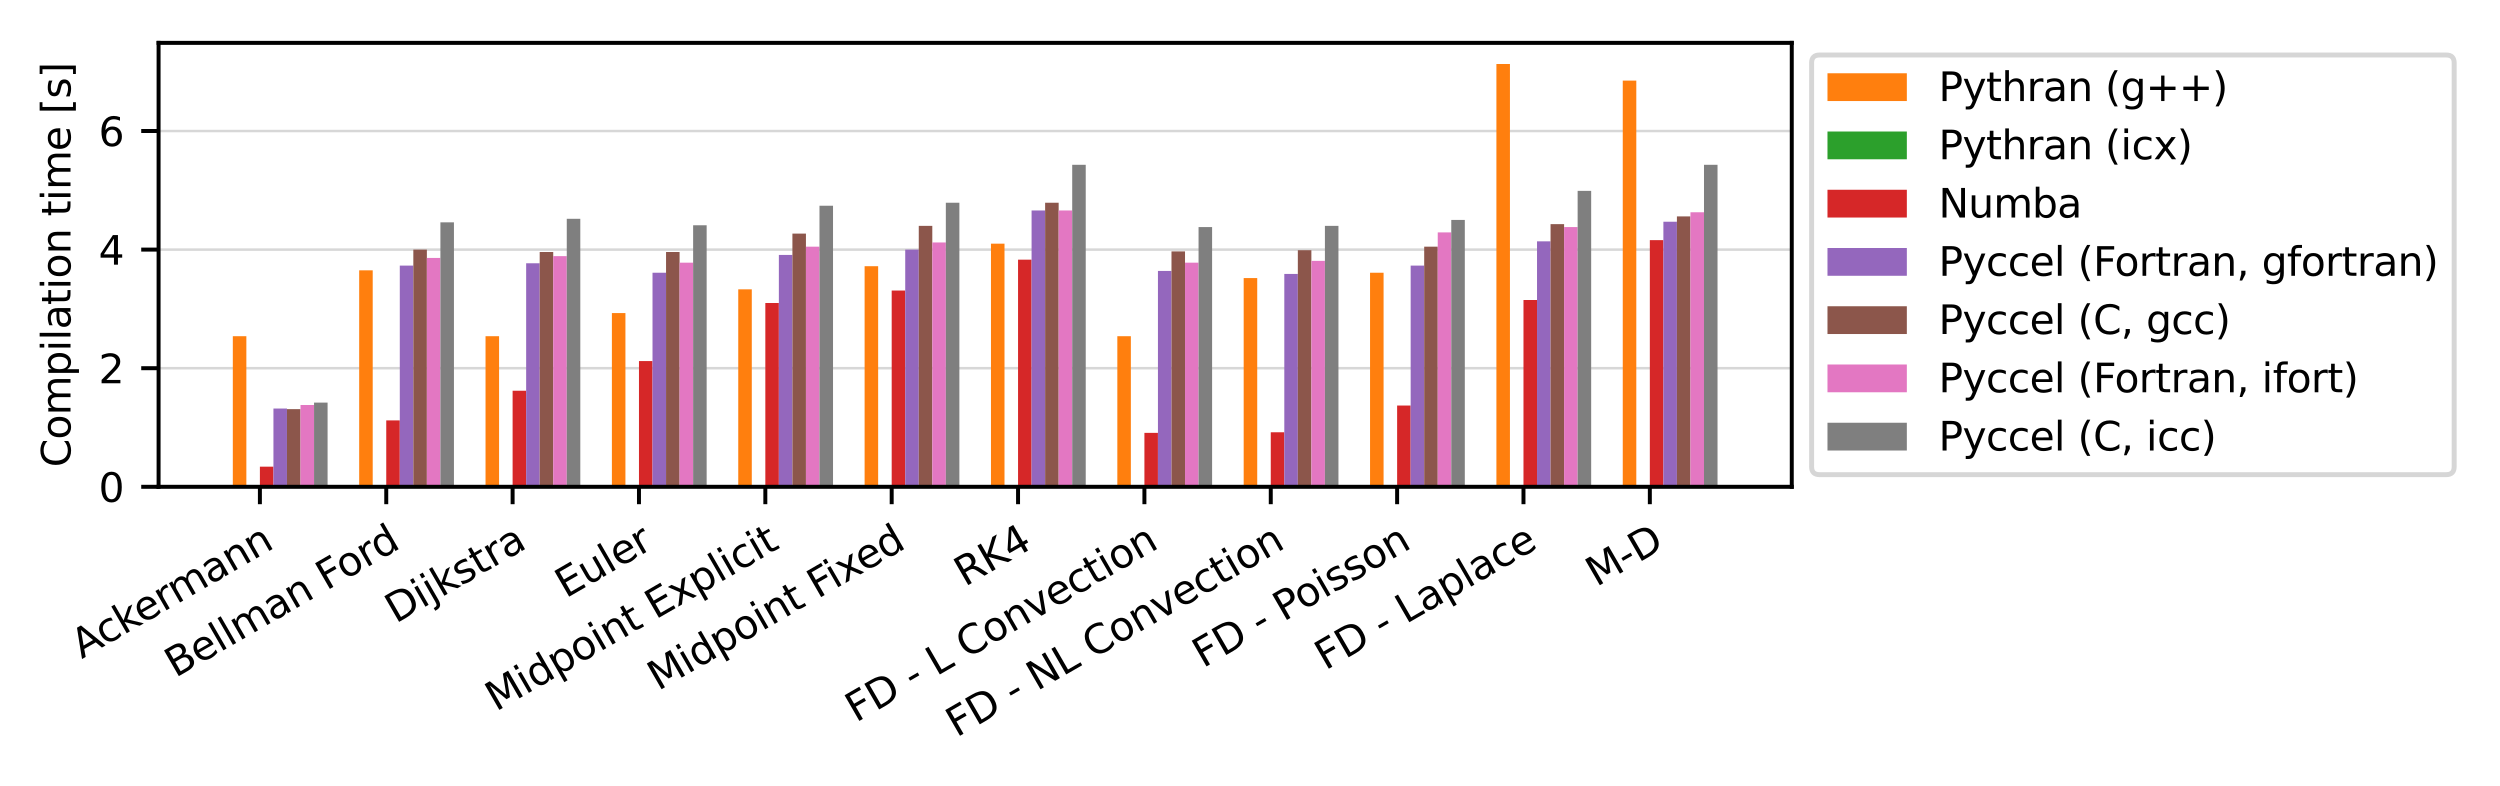 <?xml version="1.0" encoding="utf-8" standalone="no"?>
<!DOCTYPE svg PUBLIC "-//W3C//DTD SVG 1.1//EN"
  "http://www.w3.org/Graphics/SVG/1.1/DTD/svg11.dtd">
<svg xmlns:xlink="http://www.w3.org/1999/xlink" width="504pt" height="158.4pt" viewBox="0 0 504 158.4" xmlns="http://www.w3.org/2000/svg" version="1.1">
 <defs>
  <style type="text/css">*{stroke-linejoin: round; stroke-linecap: butt}</style>
 </defs>
 <g id="figure_1">
  <g id="patch_1">
   <path d="M 0 158.4 
L 504 158.4 
L 504 0 
L 0 0 
z
" style="fill: #ffffff"/>
  </g>
  <g id="axes_1">
   <g id="patch_2">
    <path d="M 31.97 98.14 
L 361.22 98.14 
L 361.22 8.64 
L 31.97 8.64 
z
" style="fill: #ffffff"/>
   </g>
   <g id="matplotlib.axis_1">
    <g id="xtick_1">
     <g id="line2d_1">
      <defs>
       <path id="m423717db6d" d="M 0 0 
L 0 3.5 
" style="stroke: #000000; stroke-width: 0.8"/>
      </defs>
      <g>
       <use xlink:href="#m423717db6d" x="52.395" y="98.14" style="stroke: #000000; stroke-width: 0.8"/>
      </g>
     </g>
     <g id="text_1">
      <!-- Ackermann -->
      <g transform="translate(16.48 132.894) rotate(-30) scale(0.08 -0.08)">
       <defs>
        <path id="DejaVuSans-41" d="M 2188 4044 
L 1331 1722 
L 3047 1722 
L 2188 4044 
z
M 1831 4666 
L 2547 4666 
L 4325 0 
L 3669 0 
L 3244 1197 
L 1141 1197 
L 716 0 
L 50 0 
L 1831 4666 
z
" transform="scale(0.016)"/>
        <path id="DejaVuSans-63" d="M 3122 3366 
L 3122 2828 
Q 2878 2963 2633 3030 
Q 2388 3097 2138 3097 
Q 1578 3097 1268 2742 
Q 959 2388 959 1747 
Q 959 1106 1268 751 
Q 1578 397 2138 397 
Q 2388 397 2633 464 
Q 2878 531 3122 666 
L 3122 134 
Q 2881 22 2623 -34 
Q 2366 -91 2075 -91 
Q 1284 -91 818 406 
Q 353 903 353 1747 
Q 353 2603 823 3093 
Q 1294 3584 2113 3584 
Q 2378 3584 2631 3529 
Q 2884 3475 3122 3366 
z
" transform="scale(0.016)"/>
        <path id="DejaVuSans-6b" d="M 581 4863 
L 1159 4863 
L 1159 1991 
L 2875 3500 
L 3609 3500 
L 1753 1863 
L 3688 0 
L 2938 0 
L 1159 1709 
L 1159 0 
L 581 0 
L 581 4863 
z
" transform="scale(0.016)"/>
        <path id="DejaVuSans-65" d="M 3597 1894 
L 3597 1613 
L 953 1613 
Q 991 1019 1311 708 
Q 1631 397 2203 397 
Q 2534 397 2845 478 
Q 3156 559 3463 722 
L 3463 178 
Q 3153 47 2828 -22 
Q 2503 -91 2169 -91 
Q 1331 -91 842 396 
Q 353 884 353 1716 
Q 353 2575 817 3079 
Q 1281 3584 2069 3584 
Q 2775 3584 3186 3129 
Q 3597 2675 3597 1894 
z
M 3022 2063 
Q 3016 2534 2758 2815 
Q 2500 3097 2075 3097 
Q 1594 3097 1305 2825 
Q 1016 2553 972 2059 
L 3022 2063 
z
" transform="scale(0.016)"/>
        <path id="DejaVuSans-72" d="M 2631 2963 
Q 2534 3019 2420 3045 
Q 2306 3072 2169 3072 
Q 1681 3072 1420 2755 
Q 1159 2438 1159 1844 
L 1159 0 
L 581 0 
L 581 3500 
L 1159 3500 
L 1159 2956 
Q 1341 3275 1631 3429 
Q 1922 3584 2338 3584 
Q 2397 3584 2469 3576 
Q 2541 3569 2628 3553 
L 2631 2963 
z
" transform="scale(0.016)"/>
        <path id="DejaVuSans-6d" d="M 3328 2828 
Q 3544 3216 3844 3400 
Q 4144 3584 4550 3584 
Q 5097 3584 5394 3201 
Q 5691 2819 5691 2113 
L 5691 0 
L 5113 0 
L 5113 2094 
Q 5113 2597 4934 2840 
Q 4756 3084 4391 3084 
Q 3944 3084 3684 2787 
Q 3425 2491 3425 1978 
L 3425 0 
L 2847 0 
L 2847 2094 
Q 2847 2600 2669 2842 
Q 2491 3084 2119 3084 
Q 1678 3084 1418 2786 
Q 1159 2488 1159 1978 
L 1159 0 
L 581 0 
L 581 3500 
L 1159 3500 
L 1159 2956 
Q 1356 3278 1631 3431 
Q 1906 3584 2284 3584 
Q 2666 3584 2933 3390 
Q 3200 3197 3328 2828 
z
" transform="scale(0.016)"/>
        <path id="DejaVuSans-61" d="M 2194 1759 
Q 1497 1759 1228 1600 
Q 959 1441 959 1056 
Q 959 750 1161 570 
Q 1363 391 1709 391 
Q 2188 391 2477 730 
Q 2766 1069 2766 1631 
L 2766 1759 
L 2194 1759 
z
M 3341 1997 
L 3341 0 
L 2766 0 
L 2766 531 
Q 2569 213 2275 61 
Q 1981 -91 1556 -91 
Q 1019 -91 701 211 
Q 384 513 384 1019 
Q 384 1609 779 1909 
Q 1175 2209 1959 2209 
L 2766 2209 
L 2766 2266 
Q 2766 2663 2505 2880 
Q 2244 3097 1772 3097 
Q 1472 3097 1187 3025 
Q 903 2953 641 2809 
L 641 3341 
Q 956 3463 1253 3523 
Q 1550 3584 1831 3584 
Q 2591 3584 2966 3190 
Q 3341 2797 3341 1997 
z
" transform="scale(0.016)"/>
        <path id="DejaVuSans-6e" d="M 3513 2113 
L 3513 0 
L 2938 0 
L 2938 2094 
Q 2938 2591 2744 2837 
Q 2550 3084 2163 3084 
Q 1697 3084 1428 2787 
Q 1159 2491 1159 1978 
L 1159 0 
L 581 0 
L 581 3500 
L 1159 3500 
L 1159 2956 
Q 1366 3272 1645 3428 
Q 1925 3584 2291 3584 
Q 2894 3584 3203 3211 
Q 3513 2838 3513 2113 
z
" transform="scale(0.016)"/>
       </defs>
       <use xlink:href="#DejaVuSans-41"/>
       <use xlink:href="#DejaVuSans-63" x="66.658"/>
       <use xlink:href="#DejaVuSans-6b" x="121.639"/>
       <use xlink:href="#DejaVuSans-65" x="175.924"/>
       <use xlink:href="#DejaVuSans-72" x="237.447"/>
       <use xlink:href="#DejaVuSans-6d" x="276.811"/>
       <use xlink:href="#DejaVuSans-61" x="374.223"/>
       <use xlink:href="#DejaVuSans-6e" x="435.502"/>
       <use xlink:href="#DejaVuSans-6e" x="498.881"/>
      </g>
     </g>
    </g>
    <g id="xtick_2">
     <g id="line2d_2">
      <g>
       <use xlink:href="#m423717db6d" x="77.868" y="98.14" style="stroke: #000000; stroke-width: 0.8"/>
      </g>
     </g>
     <g id="text_2">
      <!-- Bellman Ford -->
      <g transform="translate(35.357 136.703) rotate(-30) scale(0.08 -0.08)">
       <defs>
        <path id="DejaVuSans-42" d="M 1259 2228 
L 1259 519 
L 2272 519 
Q 2781 519 3026 730 
Q 3272 941 3272 1375 
Q 3272 1813 3026 2020 
Q 2781 2228 2272 2228 
L 1259 2228 
z
M 1259 4147 
L 1259 2741 
L 2194 2741 
Q 2656 2741 2882 2914 
Q 3109 3088 3109 3444 
Q 3109 3797 2882 3972 
Q 2656 4147 2194 4147 
L 1259 4147 
z
M 628 4666 
L 2241 4666 
Q 2963 4666 3353 4366 
Q 3744 4066 3744 3513 
Q 3744 3084 3544 2831 
Q 3344 2578 2956 2516 
Q 3422 2416 3680 2098 
Q 3938 1781 3938 1306 
Q 3938 681 3513 340 
Q 3088 0 2303 0 
L 628 0 
L 628 4666 
z
" transform="scale(0.016)"/>
        <path id="DejaVuSans-6c" d="M 603 4863 
L 1178 4863 
L 1178 0 
L 603 0 
L 603 4863 
z
" transform="scale(0.016)"/>
        <path id="DejaVuSans-20" transform="scale(0.016)"/>
        <path id="DejaVuSans-46" d="M 628 4666 
L 3309 4666 
L 3309 4134 
L 1259 4134 
L 1259 2759 
L 3109 2759 
L 3109 2228 
L 1259 2228 
L 1259 0 
L 628 0 
L 628 4666 
z
" transform="scale(0.016)"/>
        <path id="DejaVuSans-6f" d="M 1959 3097 
Q 1497 3097 1228 2736 
Q 959 2375 959 1747 
Q 959 1119 1226 758 
Q 1494 397 1959 397 
Q 2419 397 2687 759 
Q 2956 1122 2956 1747 
Q 2956 2369 2687 2733 
Q 2419 3097 1959 3097 
z
M 1959 3584 
Q 2709 3584 3137 3096 
Q 3566 2609 3566 1747 
Q 3566 888 3137 398 
Q 2709 -91 1959 -91 
Q 1206 -91 779 398 
Q 353 888 353 1747 
Q 353 2609 779 3096 
Q 1206 3584 1959 3584 
z
" transform="scale(0.016)"/>
        <path id="DejaVuSans-64" d="M 2906 2969 
L 2906 4863 
L 3481 4863 
L 3481 0 
L 2906 0 
L 2906 525 
Q 2725 213 2448 61 
Q 2172 -91 1784 -91 
Q 1150 -91 751 415 
Q 353 922 353 1747 
Q 353 2572 751 3078 
Q 1150 3584 1784 3584 
Q 2172 3584 2448 3432 
Q 2725 3281 2906 2969 
z
M 947 1747 
Q 947 1113 1208 752 
Q 1469 391 1925 391 
Q 2381 391 2643 752 
Q 2906 1113 2906 1747 
Q 2906 2381 2643 2742 
Q 2381 3103 1925 3103 
Q 1469 3103 1208 2742 
Q 947 2381 947 1747 
z
" transform="scale(0.016)"/>
       </defs>
       <use xlink:href="#DejaVuSans-42"/>
       <use xlink:href="#DejaVuSans-65" x="68.604"/>
       <use xlink:href="#DejaVuSans-6c" x="130.127"/>
       <use xlink:href="#DejaVuSans-6c" x="157.91"/>
       <use xlink:href="#DejaVuSans-6d" x="185.693"/>
       <use xlink:href="#DejaVuSans-61" x="283.105"/>
       <use xlink:href="#DejaVuSans-6e" x="344.385"/>
       <use xlink:href="#DejaVuSans-20" x="407.764"/>
       <use xlink:href="#DejaVuSans-46" x="439.551"/>
       <use xlink:href="#DejaVuSans-6f" x="493.445"/>
       <use xlink:href="#DejaVuSans-72" x="554.627"/>
       <use xlink:href="#DejaVuSans-64" x="593.99"/>
      </g>
     </g>
    </g>
    <g id="xtick_3">
     <g id="line2d_3">
      <g>
       <use xlink:href="#m423717db6d" x="103.342" y="98.14" style="stroke: #000000; stroke-width: 0.8"/>
      </g>
     </g>
     <g id="text_3">
      <!-- Dijkstra -->
      <g transform="translate(79.767 125.77) rotate(-30) scale(0.08 -0.08)">
       <defs>
        <path id="DejaVuSans-44" d="M 1259 4147 
L 1259 519 
L 2022 519 
Q 2988 519 3436 956 
Q 3884 1394 3884 2338 
Q 3884 3275 3436 3711 
Q 2988 4147 2022 4147 
L 1259 4147 
z
M 628 4666 
L 1925 4666 
Q 3281 4666 3915 4102 
Q 4550 3538 4550 2338 
Q 4550 1131 3912 565 
Q 3275 0 1925 0 
L 628 0 
L 628 4666 
z
" transform="scale(0.016)"/>
        <path id="DejaVuSans-69" d="M 603 3500 
L 1178 3500 
L 1178 0 
L 603 0 
L 603 3500 
z
M 603 4863 
L 1178 4863 
L 1178 4134 
L 603 4134 
L 603 4863 
z
" transform="scale(0.016)"/>
        <path id="DejaVuSans-6a" d="M 603 3500 
L 1178 3500 
L 1178 -63 
Q 1178 -731 923 -1031 
Q 669 -1331 103 -1331 
L -116 -1331 
L -116 -844 
L 38 -844 
Q 366 -844 484 -692 
Q 603 -541 603 -63 
L 603 3500 
z
M 603 4863 
L 1178 4863 
L 1178 4134 
L 603 4134 
L 603 4863 
z
" transform="scale(0.016)"/>
        <path id="DejaVuSans-73" d="M 2834 3397 
L 2834 2853 
Q 2591 2978 2328 3040 
Q 2066 3103 1784 3103 
Q 1356 3103 1142 2972 
Q 928 2841 928 2578 
Q 928 2378 1081 2264 
Q 1234 2150 1697 2047 
L 1894 2003 
Q 2506 1872 2764 1633 
Q 3022 1394 3022 966 
Q 3022 478 2636 193 
Q 2250 -91 1575 -91 
Q 1294 -91 989 -36 
Q 684 19 347 128 
L 347 722 
Q 666 556 975 473 
Q 1284 391 1588 391 
Q 1994 391 2212 530 
Q 2431 669 2431 922 
Q 2431 1156 2273 1281 
Q 2116 1406 1581 1522 
L 1381 1569 
Q 847 1681 609 1914 
Q 372 2147 372 2553 
Q 372 3047 722 3315 
Q 1072 3584 1716 3584 
Q 2034 3584 2315 3537 
Q 2597 3491 2834 3397 
z
" transform="scale(0.016)"/>
        <path id="DejaVuSans-74" d="M 1172 4494 
L 1172 3500 
L 2356 3500 
L 2356 3053 
L 1172 3053 
L 1172 1153 
Q 1172 725 1289 603 
Q 1406 481 1766 481 
L 2356 481 
L 2356 0 
L 1766 0 
Q 1100 0 847 248 
Q 594 497 594 1153 
L 594 3053 
L 172 3053 
L 172 3500 
L 594 3500 
L 594 4494 
L 1172 4494 
z
" transform="scale(0.016)"/>
       </defs>
       <use xlink:href="#DejaVuSans-44"/>
       <use xlink:href="#DejaVuSans-69" x="77.002"/>
       <use xlink:href="#DejaVuSans-6a" x="104.785"/>
       <use xlink:href="#DejaVuSans-6b" x="132.568"/>
       <use xlink:href="#DejaVuSans-73" x="190.479"/>
       <use xlink:href="#DejaVuSans-74" x="242.578"/>
       <use xlink:href="#DejaVuSans-72" x="281.787"/>
       <use xlink:href="#DejaVuSans-61" x="322.9"/>
      </g>
     </g>
    </g>
    <g id="xtick_4">
     <g id="line2d_4">
      <g>
       <use xlink:href="#m423717db6d" x="128.816" y="98.14" style="stroke: #000000; stroke-width: 0.8"/>
      </g>
     </g>
     <g id="text_4">
      <!-- Euler -->
      <g transform="translate(114.051 120.683) rotate(-30) scale(0.08 -0.08)">
       <defs>
        <path id="DejaVuSans-45" d="M 628 4666 
L 3578 4666 
L 3578 4134 
L 1259 4134 
L 1259 2753 
L 3481 2753 
L 3481 2222 
L 1259 2222 
L 1259 531 
L 3634 531 
L 3634 0 
L 628 0 
L 628 4666 
z
" transform="scale(0.016)"/>
        <path id="DejaVuSans-75" d="M 544 1381 
L 544 3500 
L 1119 3500 
L 1119 1403 
Q 1119 906 1312 657 
Q 1506 409 1894 409 
Q 2359 409 2629 706 
Q 2900 1003 2900 1516 
L 2900 3500 
L 3475 3500 
L 3475 0 
L 2900 0 
L 2900 538 
Q 2691 219 2414 64 
Q 2138 -91 1772 -91 
Q 1169 -91 856 284 
Q 544 659 544 1381 
z
M 1991 3584 
L 1991 3584 
z
" transform="scale(0.016)"/>
       </defs>
       <use xlink:href="#DejaVuSans-45"/>
       <use xlink:href="#DejaVuSans-75" x="63.184"/>
       <use xlink:href="#DejaVuSans-6c" x="126.562"/>
       <use xlink:href="#DejaVuSans-65" x="154.346"/>
       <use xlink:href="#DejaVuSans-72" x="215.869"/>
      </g>
     </g>
    </g>
    <g id="xtick_5">
     <g id="line2d_5">
      <g>
       <use xlink:href="#m423717db6d" x="154.29" y="98.14" style="stroke: #000000; stroke-width: 0.8"/>
      </g>
     </g>
     <g id="text_5">
      <!-- Midpoint Explicit -->
      <g transform="translate(99.981 143.514) rotate(-30) scale(0.08 -0.08)">
       <defs>
        <path id="DejaVuSans-4d" d="M 628 4666 
L 1569 4666 
L 2759 1491 
L 3956 4666 
L 4897 4666 
L 4897 0 
L 4281 0 
L 4281 4097 
L 3078 897 
L 2444 897 
L 1241 4097 
L 1241 0 
L 628 0 
L 628 4666 
z
" transform="scale(0.016)"/>
        <path id="DejaVuSans-70" d="M 1159 525 
L 1159 -1331 
L 581 -1331 
L 581 3500 
L 1159 3500 
L 1159 2969 
Q 1341 3281 1617 3432 
Q 1894 3584 2278 3584 
Q 2916 3584 3314 3078 
Q 3713 2572 3713 1747 
Q 3713 922 3314 415 
Q 2916 -91 2278 -91 
Q 1894 -91 1617 61 
Q 1341 213 1159 525 
z
M 3116 1747 
Q 3116 2381 2855 2742 
Q 2594 3103 2138 3103 
Q 1681 3103 1420 2742 
Q 1159 2381 1159 1747 
Q 1159 1113 1420 752 
Q 1681 391 2138 391 
Q 2594 391 2855 752 
Q 3116 1113 3116 1747 
z
" transform="scale(0.016)"/>
        <path id="DejaVuSans-78" d="M 3513 3500 
L 2247 1797 
L 3578 0 
L 2900 0 
L 1881 1375 
L 863 0 
L 184 0 
L 1544 1831 
L 300 3500 
L 978 3500 
L 1906 2253 
L 2834 3500 
L 3513 3500 
z
" transform="scale(0.016)"/>
       </defs>
       <use xlink:href="#DejaVuSans-4d"/>
       <use xlink:href="#DejaVuSans-69" x="86.279"/>
       <use xlink:href="#DejaVuSans-64" x="114.062"/>
       <use xlink:href="#DejaVuSans-70" x="177.539"/>
       <use xlink:href="#DejaVuSans-6f" x="241.016"/>
       <use xlink:href="#DejaVuSans-69" x="302.197"/>
       <use xlink:href="#DejaVuSans-6e" x="329.98"/>
       <use xlink:href="#DejaVuSans-74" x="393.359"/>
       <use xlink:href="#DejaVuSans-20" x="432.568"/>
       <use xlink:href="#DejaVuSans-45" x="464.355"/>
       <use xlink:href="#DejaVuSans-78" x="527.539"/>
       <use xlink:href="#DejaVuSans-70" x="586.719"/>
       <use xlink:href="#DejaVuSans-6c" x="650.195"/>
       <use xlink:href="#DejaVuSans-69" x="677.979"/>
       <use xlink:href="#DejaVuSans-63" x="705.762"/>
       <use xlink:href="#DejaVuSans-69" x="760.742"/>
       <use xlink:href="#DejaVuSans-74" x="788.525"/>
      </g>
     </g>
    </g>
    <g id="xtick_6">
     <g id="line2d_6">
      <g>
       <use xlink:href="#m423717db6d" x="179.764" y="98.14" style="stroke: #000000; stroke-width: 0.8"/>
      </g>
     </g>
     <g id="text_6">
      <!-- Midpoint Fixed -->
      <g transform="translate(132.679 139.343) rotate(-30) scale(0.08 -0.08)">
       <use xlink:href="#DejaVuSans-4d"/>
       <use xlink:href="#DejaVuSans-69" x="86.279"/>
       <use xlink:href="#DejaVuSans-64" x="114.062"/>
       <use xlink:href="#DejaVuSans-70" x="177.539"/>
       <use xlink:href="#DejaVuSans-6f" x="241.016"/>
       <use xlink:href="#DejaVuSans-69" x="302.197"/>
       <use xlink:href="#DejaVuSans-6e" x="329.98"/>
       <use xlink:href="#DejaVuSans-74" x="393.359"/>
       <use xlink:href="#DejaVuSans-20" x="432.568"/>
       <use xlink:href="#DejaVuSans-46" x="464.355"/>
       <use xlink:href="#DejaVuSans-69" x="514.625"/>
       <use xlink:href="#DejaVuSans-78" x="542.408"/>
       <use xlink:href="#DejaVuSans-65" x="598.463"/>
       <use xlink:href="#DejaVuSans-64" x="659.986"/>
      </g>
     </g>
    </g>
    <g id="xtick_7">
     <g id="line2d_7">
      <g>
       <use xlink:href="#m423717db6d" x="205.238" y="98.14" style="stroke: #000000; stroke-width: 0.8"/>
      </g>
     </g>
     <g id="text_7">
      <!-- RK4 -->
      <g transform="translate(194.512 118.351) rotate(-30) scale(0.08 -0.08)">
       <defs>
        <path id="DejaVuSans-52" d="M 2841 2188 
Q 3044 2119 3236 1894 
Q 3428 1669 3622 1275 
L 4263 0 
L 3584 0 
L 2988 1197 
Q 2756 1666 2539 1819 
Q 2322 1972 1947 1972 
L 1259 1972 
L 1259 0 
L 628 0 
L 628 4666 
L 2053 4666 
Q 2853 4666 3247 4331 
Q 3641 3997 3641 3322 
Q 3641 2881 3436 2590 
Q 3231 2300 2841 2188 
z
M 1259 4147 
L 1259 2491 
L 2053 2491 
Q 2509 2491 2742 2702 
Q 2975 2913 2975 3322 
Q 2975 3731 2742 3939 
Q 2509 4147 2053 4147 
L 1259 4147 
z
" transform="scale(0.016)"/>
        <path id="DejaVuSans-4b" d="M 628 4666 
L 1259 4666 
L 1259 2694 
L 3353 4666 
L 4166 4666 
L 1850 2491 
L 4331 0 
L 3500 0 
L 1259 2247 
L 1259 0 
L 628 0 
L 628 4666 
z
" transform="scale(0.016)"/>
        <path id="DejaVuSans-34" d="M 2419 4116 
L 825 1625 
L 2419 1625 
L 2419 4116 
z
M 2253 4666 
L 3047 4666 
L 3047 1625 
L 3713 1625 
L 3713 1100 
L 3047 1100 
L 3047 0 
L 2419 0 
L 2419 1100 
L 313 1100 
L 313 1709 
L 2253 4666 
z
" transform="scale(0.016)"/>
       </defs>
       <use xlink:href="#DejaVuSans-52"/>
       <use xlink:href="#DejaVuSans-4b" x="69.482"/>
       <use xlink:href="#DejaVuSans-34" x="135.059"/>
      </g>
     </g>
    </g>
    <g id="xtick_8">
     <g id="line2d_8">
      <g>
       <use xlink:href="#m423717db6d" x="230.712" y="98.14" style="stroke: #000000; stroke-width: 0.8"/>
      </g>
     </g>
     <g id="text_8">
      <!-- FD - L Convection -->
      <g transform="translate(172.555 145.736) rotate(-30) scale(0.08 -0.08)">
       <defs>
        <path id="DejaVuSans-2d" d="M 313 2009 
L 1997 2009 
L 1997 1497 
L 313 1497 
L 313 2009 
z
" transform="scale(0.016)"/>
        <path id="DejaVuSans-4c" d="M 628 4666 
L 1259 4666 
L 1259 531 
L 3531 531 
L 3531 0 
L 628 0 
L 628 4666 
z
" transform="scale(0.016)"/>
        <path id="DejaVuSans-43" d="M 4122 4306 
L 4122 3641 
Q 3803 3938 3442 4084 
Q 3081 4231 2675 4231 
Q 1875 4231 1450 3742 
Q 1025 3253 1025 2328 
Q 1025 1406 1450 917 
Q 1875 428 2675 428 
Q 3081 428 3442 575 
Q 3803 722 4122 1019 
L 4122 359 
Q 3791 134 3420 21 
Q 3050 -91 2638 -91 
Q 1578 -91 968 557 
Q 359 1206 359 2328 
Q 359 3453 968 4101 
Q 1578 4750 2638 4750 
Q 3056 4750 3426 4639 
Q 3797 4528 4122 4306 
z
" transform="scale(0.016)"/>
        <path id="DejaVuSans-76" d="M 191 3500 
L 800 3500 
L 1894 563 
L 2988 3500 
L 3597 3500 
L 2284 0 
L 1503 0 
L 191 3500 
z
" transform="scale(0.016)"/>
       </defs>
       <use xlink:href="#DejaVuSans-46"/>
       <use xlink:href="#DejaVuSans-44" x="57.52"/>
       <use xlink:href="#DejaVuSans-20" x="134.521"/>
       <use xlink:href="#DejaVuSans-2d" x="166.309"/>
       <use xlink:href="#DejaVuSans-20" x="202.393"/>
       <use xlink:href="#DejaVuSans-4c" x="234.18"/>
       <use xlink:href="#DejaVuSans-20" x="289.893"/>
       <use xlink:href="#DejaVuSans-43" x="321.68"/>
       <use xlink:href="#DejaVuSans-6f" x="391.504"/>
       <use xlink:href="#DejaVuSans-6e" x="452.686"/>
       <use xlink:href="#DejaVuSans-76" x="516.064"/>
       <use xlink:href="#DejaVuSans-65" x="575.244"/>
       <use xlink:href="#DejaVuSans-63" x="636.768"/>
       <use xlink:href="#DejaVuSans-74" x="691.748"/>
       <use xlink:href="#DejaVuSans-69" x="730.957"/>
       <use xlink:href="#DejaVuSans-6f" x="758.74"/>
       <use xlink:href="#DejaVuSans-6e" x="819.922"/>
      </g>
     </g>
    </g>
    <g id="xtick_9">
     <g id="line2d_9">
      <g>
       <use xlink:href="#m423717db6d" x="256.186" y="98.14" style="stroke: #000000; stroke-width: 0.8"/>
      </g>
     </g>
     <g id="text_9">
      <!-- FD - NL Convection -->
      <g transform="translate(192.845 148.728) rotate(-30) scale(0.08 -0.08)">
       <defs>
        <path id="DejaVuSans-4e" d="M 628 4666 
L 1478 4666 
L 3547 763 
L 3547 4666 
L 4159 4666 
L 4159 0 
L 3309 0 
L 1241 3903 
L 1241 0 
L 628 0 
L 628 4666 
z
" transform="scale(0.016)"/>
       </defs>
       <use xlink:href="#DejaVuSans-46"/>
       <use xlink:href="#DejaVuSans-44" x="57.52"/>
       <use xlink:href="#DejaVuSans-20" x="134.521"/>
       <use xlink:href="#DejaVuSans-2d" x="166.309"/>
       <use xlink:href="#DejaVuSans-20" x="202.393"/>
       <use xlink:href="#DejaVuSans-4e" x="234.18"/>
       <use xlink:href="#DejaVuSans-4c" x="308.984"/>
       <use xlink:href="#DejaVuSans-20" x="364.697"/>
       <use xlink:href="#DejaVuSans-43" x="396.484"/>
       <use xlink:href="#DejaVuSans-6f" x="466.309"/>
       <use xlink:href="#DejaVuSans-6e" x="527.49"/>
       <use xlink:href="#DejaVuSans-76" x="590.869"/>
       <use xlink:href="#DejaVuSans-65" x="650.049"/>
       <use xlink:href="#DejaVuSans-63" x="711.572"/>
       <use xlink:href="#DejaVuSans-74" x="766.553"/>
       <use xlink:href="#DejaVuSans-69" x="805.762"/>
       <use xlink:href="#DejaVuSans-6f" x="833.545"/>
       <use xlink:href="#DejaVuSans-6e" x="894.727"/>
      </g>
     </g>
    </g>
    <g id="xtick_10">
     <g id="line2d_10">
      <g>
       <use xlink:href="#m423717db6d" x="281.66" y="98.14" style="stroke: #000000; stroke-width: 0.8"/>
      </g>
     </g>
     <g id="text_10">
      <!-- FD - Poisson -->
      <g transform="translate(242.538 134.746) rotate(-30) scale(0.08 -0.08)">
       <defs>
        <path id="DejaVuSans-50" d="M 1259 4147 
L 1259 2394 
L 2053 2394 
Q 2494 2394 2734 2622 
Q 2975 2850 2975 3272 
Q 2975 3691 2734 3919 
Q 2494 4147 2053 4147 
L 1259 4147 
z
M 628 4666 
L 2053 4666 
Q 2838 4666 3239 4311 
Q 3641 3956 3641 3272 
Q 3641 2581 3239 2228 
Q 2838 1875 2053 1875 
L 1259 1875 
L 1259 0 
L 628 0 
L 628 4666 
z
" transform="scale(0.016)"/>
       </defs>
       <use xlink:href="#DejaVuSans-46"/>
       <use xlink:href="#DejaVuSans-44" x="57.52"/>
       <use xlink:href="#DejaVuSans-20" x="134.521"/>
       <use xlink:href="#DejaVuSans-2d" x="166.309"/>
       <use xlink:href="#DejaVuSans-20" x="202.393"/>
       <use xlink:href="#DejaVuSans-50" x="234.18"/>
       <use xlink:href="#DejaVuSans-6f" x="290.857"/>
       <use xlink:href="#DejaVuSans-69" x="352.039"/>
       <use xlink:href="#DejaVuSans-73" x="379.822"/>
       <use xlink:href="#DejaVuSans-73" x="431.922"/>
       <use xlink:href="#DejaVuSans-6f" x="484.021"/>
       <use xlink:href="#DejaVuSans-6e" x="545.203"/>
      </g>
     </g>
    </g>
    <g id="xtick_11">
     <g id="line2d_11">
      <g>
       <use xlink:href="#m423717db6d" x="307.133" y="98.14" style="stroke: #000000; stroke-width: 0.8"/>
      </g>
     </g>
     <g id="text_11">
      <!-- FD - Laplace -->
      <g transform="translate(267.203 135.213) rotate(-30) scale(0.08 -0.08)">
       <use xlink:href="#DejaVuSans-46"/>
       <use xlink:href="#DejaVuSans-44" x="57.52"/>
       <use xlink:href="#DejaVuSans-20" x="134.521"/>
       <use xlink:href="#DejaVuSans-2d" x="166.309"/>
       <use xlink:href="#DejaVuSans-20" x="202.393"/>
       <use xlink:href="#DejaVuSans-4c" x="234.18"/>
       <use xlink:href="#DejaVuSans-61" x="289.893"/>
       <use xlink:href="#DejaVuSans-70" x="351.172"/>
       <use xlink:href="#DejaVuSans-6c" x="414.648"/>
       <use xlink:href="#DejaVuSans-61" x="442.432"/>
       <use xlink:href="#DejaVuSans-63" x="503.711"/>
       <use xlink:href="#DejaVuSans-65" x="558.691"/>
      </g>
     </g>
    </g>
    <g id="xtick_12">
     <g id="line2d_12">
      <g>
       <use xlink:href="#m423717db6d" x="332.607" y="98.14" style="stroke: #000000; stroke-width: 0.8"/>
      </g>
     </g>
     <g id="text_12">
      <!-- M-D -->
      <g transform="translate(321.835 118.378) rotate(-30) scale(0.08 -0.08)">
       <use xlink:href="#DejaVuSans-4d"/>
       <use xlink:href="#DejaVuSans-2d" x="86.279"/>
       <use xlink:href="#DejaVuSans-44" x="122.363"/>
      </g>
     </g>
    </g>
   </g>
   <g id="matplotlib.axis_2">
    <g id="ytick_1">
     <g id="line2d_13">
      <path d="M 31.97 98.14 
L 361.22 98.14 
" clip-path="url(#p67e25ee5d7)" style="fill: none; stroke: #b0b0b0; stroke-opacity: 0.5; stroke-width: 0.5; stroke-linecap: square"/>
     </g>
     <g id="line2d_14">
      <defs>
       <path id="mb4baca91c7" d="M 0 0 
L -3.5 0 
" style="stroke: #000000; stroke-width: 0.8"/>
      </defs>
      <g>
       <use xlink:href="#mb4baca91c7" x="31.97" y="98.14" style="stroke: #000000; stroke-width: 0.8"/>
      </g>
     </g>
     <g id="text_13">
      <!-- 0 -->
      <g transform="translate(19.88 101.179) scale(0.08 -0.08)">
       <defs>
        <path id="DejaVuSans-30" d="M 2034 4250 
Q 1547 4250 1301 3770 
Q 1056 3291 1056 2328 
Q 1056 1369 1301 889 
Q 1547 409 2034 409 
Q 2525 409 2770 889 
Q 3016 1369 3016 2328 
Q 3016 3291 2770 3770 
Q 2525 4250 2034 4250 
z
M 2034 4750 
Q 2819 4750 3233 4129 
Q 3647 3509 3647 2328 
Q 3647 1150 3233 529 
Q 2819 -91 2034 -91 
Q 1250 -91 836 529 
Q 422 1150 422 2328 
Q 422 3509 836 4129 
Q 1250 4750 2034 4750 
z
" transform="scale(0.016)"/>
       </defs>
       <use xlink:href="#DejaVuSans-30"/>
      </g>
     </g>
    </g>
    <g id="ytick_2">
     <g id="line2d_15">
      <path d="M 31.97 74.23 
L 361.22 74.23 
" clip-path="url(#p67e25ee5d7)" style="fill: none; stroke: #b0b0b0; stroke-opacity: 0.5; stroke-width: 0.5; stroke-linecap: square"/>
     </g>
     <g id="line2d_16">
      <g>
       <use xlink:href="#mb4baca91c7" x="31.97" y="74.23" style="stroke: #000000; stroke-width: 0.8"/>
      </g>
     </g>
     <g id="text_14">
      <!-- 2 -->
      <g transform="translate(19.88 77.269) scale(0.08 -0.08)">
       <defs>
        <path id="DejaVuSans-32" d="M 1228 531 
L 3431 531 
L 3431 0 
L 469 0 
L 469 531 
Q 828 903 1448 1529 
Q 2069 2156 2228 2338 
Q 2531 2678 2651 2914 
Q 2772 3150 2772 3378 
Q 2772 3750 2511 3984 
Q 2250 4219 1831 4219 
Q 1534 4219 1204 4116 
Q 875 4013 500 3803 
L 500 4441 
Q 881 4594 1212 4672 
Q 1544 4750 1819 4750 
Q 2544 4750 2975 4387 
Q 3406 4025 3406 3419 
Q 3406 3131 3298 2873 
Q 3191 2616 2906 2266 
Q 2828 2175 2409 1742 
Q 1991 1309 1228 531 
z
" transform="scale(0.016)"/>
       </defs>
       <use xlink:href="#DejaVuSans-32"/>
      </g>
     </g>
    </g>
    <g id="ytick_3">
     <g id="line2d_17">
      <path d="M 31.97 50.32 
L 361.22 50.32 
" clip-path="url(#p67e25ee5d7)" style="fill: none; stroke: #b0b0b0; stroke-opacity: 0.5; stroke-width: 0.5; stroke-linecap: square"/>
     </g>
     <g id="line2d_18">
      <g>
       <use xlink:href="#mb4baca91c7" x="31.97" y="50.32" style="stroke: #000000; stroke-width: 0.8"/>
      </g>
     </g>
     <g id="text_15">
      <!-- 4 -->
      <g transform="translate(19.88 53.36) scale(0.08 -0.08)">
       <use xlink:href="#DejaVuSans-34"/>
      </g>
     </g>
    </g>
    <g id="ytick_4">
     <g id="line2d_19">
      <path d="M 31.97 26.411 
L 361.22 26.411 
" clip-path="url(#p67e25ee5d7)" style="fill: none; stroke: #b0b0b0; stroke-opacity: 0.5; stroke-width: 0.5; stroke-linecap: square"/>
     </g>
     <g id="line2d_20">
      <g>
       <use xlink:href="#mb4baca91c7" x="31.97" y="26.411" style="stroke: #000000; stroke-width: 0.8"/>
      </g>
     </g>
     <g id="text_16">
      <!-- 6 -->
      <g transform="translate(19.88 29.45) scale(0.08 -0.08)">
       <defs>
        <path id="DejaVuSans-36" d="M 2113 2584 
Q 1688 2584 1439 2293 
Q 1191 2003 1191 1497 
Q 1191 994 1439 701 
Q 1688 409 2113 409 
Q 2538 409 2786 701 
Q 3034 994 3034 1497 
Q 3034 2003 2786 2293 
Q 2538 2584 2113 2584 
z
M 3366 4563 
L 3366 3988 
Q 3128 4100 2886 4159 
Q 2644 4219 2406 4219 
Q 1781 4219 1451 3797 
Q 1122 3375 1075 2522 
Q 1259 2794 1537 2939 
Q 1816 3084 2150 3084 
Q 2853 3084 3261 2657 
Q 3669 2231 3669 1497 
Q 3669 778 3244 343 
Q 2819 -91 2113 -91 
Q 1303 -91 875 529 
Q 447 1150 447 2328 
Q 447 3434 972 4092 
Q 1497 4750 2381 4750 
Q 2619 4750 2861 4703 
Q 3103 4656 3366 4563 
z
" transform="scale(0.016)"/>
       </defs>
       <use xlink:href="#DejaVuSans-36"/>
      </g>
     </g>
    </g>
    <g id="text_17">
     <!-- Compilation time [s] -->
     <g transform="translate(14.216 94.186) rotate(-90) scale(0.08 -0.08)">
      <defs>
       <path id="DejaVuSans-5b" d="M 550 4863 
L 1875 4863 
L 1875 4416 
L 1125 4416 
L 1125 -397 
L 1875 -397 
L 1875 -844 
L 550 -844 
L 550 4863 
z
" transform="scale(0.016)"/>
       <path id="DejaVuSans-5d" d="M 1947 4863 
L 1947 -844 
L 622 -844 
L 622 -397 
L 1369 -397 
L 1369 4416 
L 622 4416 
L 622 4863 
L 1947 4863 
z
" transform="scale(0.016)"/>
      </defs>
      <use xlink:href="#DejaVuSans-43"/>
      <use xlink:href="#DejaVuSans-6f" x="69.824"/>
      <use xlink:href="#DejaVuSans-6d" x="131.006"/>
      <use xlink:href="#DejaVuSans-70" x="228.418"/>
      <use xlink:href="#DejaVuSans-69" x="291.895"/>
      <use xlink:href="#DejaVuSans-6c" x="319.678"/>
      <use xlink:href="#DejaVuSans-61" x="347.461"/>
      <use xlink:href="#DejaVuSans-74" x="408.74"/>
      <use xlink:href="#DejaVuSans-69" x="447.949"/>
      <use xlink:href="#DejaVuSans-6f" x="475.732"/>
      <use xlink:href="#DejaVuSans-6e" x="536.914"/>
      <use xlink:href="#DejaVuSans-20" x="600.293"/>
      <use xlink:href="#DejaVuSans-74" x="632.08"/>
      <use xlink:href="#DejaVuSans-69" x="671.289"/>
      <use xlink:href="#DejaVuSans-6d" x="699.072"/>
      <use xlink:href="#DejaVuSans-65" x="796.484"/>
      <use xlink:href="#DejaVuSans-20" x="858.008"/>
      <use xlink:href="#DejaVuSans-5b" x="889.795"/>
      <use xlink:href="#DejaVuSans-73" x="928.809"/>
      <use xlink:href="#DejaVuSans-5d" x="980.908"/>
     </g>
    </g>
   </g>
   <g id="patch_3">
    <path d="M 46.936 98.14 
L 49.665 98.14 
L 49.665 67.774 
L 46.936 67.774 
z
" clip-path="url(#p67e25ee5d7)" style="fill: #ff7f0e"/>
   </g>
   <g id="patch_4">
    <path d="M 72.41 98.14 
L 75.139 98.14 
L 75.139 54.505 
L 72.41 54.505 
z
" clip-path="url(#p67e25ee5d7)" style="fill: #ff7f0e"/>
   </g>
   <g id="patch_5">
    <path d="M 97.884 98.14 
L 100.613 98.14 
L 100.613 67.774 
L 97.884 67.774 
z
" clip-path="url(#p67e25ee5d7)" style="fill: #ff7f0e"/>
   </g>
   <g id="patch_6">
    <path d="M 123.358 98.14 
L 126.087 98.14 
L 126.087 63.112 
L 123.358 63.112 
z
" clip-path="url(#p67e25ee5d7)" style="fill: #ff7f0e"/>
   </g>
   <g id="patch_7">
    <path d="M 148.831 98.14 
L 151.561 98.14 
L 151.561 58.33 
L 148.831 58.33 
z
" clip-path="url(#p67e25ee5d7)" style="fill: #ff7f0e"/>
   </g>
   <g id="patch_8">
    <path d="M 174.305 98.14 
L 177.035 98.14 
L 177.035 53.668 
L 174.305 53.668 
z
" clip-path="url(#p67e25ee5d7)" style="fill: #ff7f0e"/>
   </g>
   <g id="patch_9">
    <path d="M 199.779 98.14 
L 202.509 98.14 
L 202.509 49.125 
L 199.779 49.125 
z
" clip-path="url(#p67e25ee5d7)" style="fill: #ff7f0e"/>
   </g>
   <g id="patch_10">
    <path d="M 225.253 98.14 
L 227.982 98.14 
L 227.982 67.774 
L 225.253 67.774 
z
" clip-path="url(#p67e25ee5d7)" style="fill: #ff7f0e"/>
   </g>
   <g id="patch_11">
    <path d="M 250.727 98.14 
L 253.456 98.14 
L 253.456 56.059 
L 250.727 56.059 
z
" clip-path="url(#p67e25ee5d7)" style="fill: #ff7f0e"/>
   </g>
   <g id="patch_12">
    <path d="M 276.201 98.14 
L 278.93 98.14 
L 278.93 54.983 
L 276.201 54.983 
z
" clip-path="url(#p67e25ee5d7)" style="fill: #ff7f0e"/>
   </g>
   <g id="patch_13">
    <path d="M 301.675 98.14 
L 304.404 98.14 
L 304.404 12.902 
L 301.675 12.902 
z
" clip-path="url(#p67e25ee5d7)" style="fill: #ff7f0e"/>
   </g>
   <g id="patch_14">
    <path d="M 327.149 98.14 
L 329.878 98.14 
L 329.878 16.249 
L 327.149 16.249 
z
" clip-path="url(#p67e25ee5d7)" style="fill: #ff7f0e"/>
   </g>
   <g id="patch_15">
    <path d="M 0 0 
z
" clip-path="url(#p67e25ee5d7)" style="fill: #2ca02c"/>
   </g>
   <g id="patch_16">
    <path d="M 0 0 
z
" clip-path="url(#p67e25ee5d7)" style="fill: #2ca02c"/>
   </g>
   <g id="patch_17">
    <path d="M 0 0 
z
" clip-path="url(#p67e25ee5d7)" style="fill: #2ca02c"/>
   </g>
   <g id="patch_18">
    <path d="M 0 0 
z
" clip-path="url(#p67e25ee5d7)" style="fill: #2ca02c"/>
   </g>
   <g id="patch_19">
    <path d="M 0 0 
z
" clip-path="url(#p67e25ee5d7)" style="fill: #2ca02c"/>
   </g>
   <g id="patch_20">
    <path d="M 0 0 
z
" clip-path="url(#p67e25ee5d7)" style="fill: #2ca02c"/>
   </g>
   <g id="patch_21">
    <path d="M 0 0 
z
" clip-path="url(#p67e25ee5d7)" style="fill: #2ca02c"/>
   </g>
   <g id="patch_22">
    <path d="M 0 0 
z
" clip-path="url(#p67e25ee5d7)" style="fill: #2ca02c"/>
   </g>
   <g id="patch_23">
    <path d="M 0 0 
z
" clip-path="url(#p67e25ee5d7)" style="fill: #2ca02c"/>
   </g>
   <g id="patch_24">
    <path d="M 0 0 
z
" clip-path="url(#p67e25ee5d7)" style="fill: #2ca02c"/>
   </g>
   <g id="patch_25">
    <path d="M 0 0 
z
" clip-path="url(#p67e25ee5d7)" style="fill: #2ca02c"/>
   </g>
   <g id="patch_26">
    <path d="M 0 0 
z
" clip-path="url(#p67e25ee5d7)" style="fill: #2ca02c"/>
   </g>
   <g id="patch_27">
    <path d="M 52.395 98.14 
L 55.124 98.14 
L 55.124 94.075 
L 52.395 94.075 
z
" clip-path="url(#p67e25ee5d7)" style="fill: #d62728"/>
   </g>
   <g id="patch_28">
    <path d="M 77.868 98.14 
L 80.598 98.14 
L 80.598 84.75 
L 77.868 84.75 
z
" clip-path="url(#p67e25ee5d7)" style="fill: #d62728"/>
   </g>
   <g id="patch_29">
    <path d="M 103.342 98.14 
L 106.072 98.14 
L 106.072 78.773 
L 103.342 78.773 
z
" clip-path="url(#p67e25ee5d7)" style="fill: #d62728"/>
   </g>
   <g id="patch_30">
    <path d="M 128.816 98.14 
L 131.546 98.14 
L 131.546 72.795 
L 128.816 72.795 
z
" clip-path="url(#p67e25ee5d7)" style="fill: #d62728"/>
   </g>
   <g id="patch_31">
    <path d="M 154.29 98.14 
L 157.019 98.14 
L 157.019 61.08 
L 154.29 61.08 
z
" clip-path="url(#p67e25ee5d7)" style="fill: #d62728"/>
   </g>
   <g id="patch_32">
    <path d="M 179.764 98.14 
L 182.493 98.14 
L 182.493 58.569 
L 179.764 58.569 
z
" clip-path="url(#p67e25ee5d7)" style="fill: #d62728"/>
   </g>
   <g id="patch_33">
    <path d="M 205.238 98.14 
L 207.967 98.14 
L 207.967 52.353 
L 205.238 52.353 
z
" clip-path="url(#p67e25ee5d7)" style="fill: #d62728"/>
   </g>
   <g id="patch_34">
    <path d="M 230.712 98.14 
L 233.441 98.14 
L 233.441 87.261 
L 230.712 87.261 
z
" clip-path="url(#p67e25ee5d7)" style="fill: #d62728"/>
   </g>
   <g id="patch_35">
    <path d="M 256.186 98.14 
L 258.915 98.14 
L 258.915 87.141 
L 256.186 87.141 
z
" clip-path="url(#p67e25ee5d7)" style="fill: #d62728"/>
   </g>
   <g id="patch_36">
    <path d="M 281.66 98.14 
L 284.389 98.14 
L 284.389 81.762 
L 281.66 81.762 
z
" clip-path="url(#p67e25ee5d7)" style="fill: #d62728"/>
   </g>
   <g id="patch_37">
    <path d="M 307.133 98.14 
L 309.863 98.14 
L 309.863 60.482 
L 307.133 60.482 
z
" clip-path="url(#p67e25ee5d7)" style="fill: #d62728"/>
   </g>
   <g id="patch_38">
    <path d="M 332.607 98.14 
L 335.337 98.14 
L 335.337 48.408 
L 332.607 48.408 
z
" clip-path="url(#p67e25ee5d7)" style="fill: #d62728"/>
   </g>
   <g id="patch_39">
    <path d="M 55.124 98.14 
L 57.853 98.14 
L 57.853 82.359 
L 55.124 82.359 
z
" clip-path="url(#p67e25ee5d7)" style="fill: #9467bd"/>
   </g>
   <g id="patch_40">
    <path d="M 80.598 98.14 
L 83.327 98.14 
L 83.327 53.548 
L 80.598 53.548 
z
" clip-path="url(#p67e25ee5d7)" style="fill: #9467bd"/>
   </g>
   <g id="patch_41">
    <path d="M 106.072 98.14 
L 108.801 98.14 
L 108.801 53.07 
L 106.072 53.07 
z
" clip-path="url(#p67e25ee5d7)" style="fill: #9467bd"/>
   </g>
   <g id="patch_42">
    <path d="M 131.546 98.14 
L 134.275 98.14 
L 134.275 54.983 
L 131.546 54.983 
z
" clip-path="url(#p67e25ee5d7)" style="fill: #9467bd"/>
   </g>
   <g id="patch_43">
    <path d="M 157.019 98.14 
L 159.749 98.14 
L 159.749 51.396 
L 157.019 51.396 
z
" clip-path="url(#p67e25ee5d7)" style="fill: #9467bd"/>
   </g>
   <g id="patch_44">
    <path d="M 182.493 98.14 
L 185.223 98.14 
L 185.223 50.32 
L 182.493 50.32 
z
" clip-path="url(#p67e25ee5d7)" style="fill: #9467bd"/>
   </g>
   <g id="patch_45">
    <path d="M 207.967 98.14 
L 210.697 98.14 
L 210.697 42.43 
L 207.967 42.43 
z
" clip-path="url(#p67e25ee5d7)" style="fill: #9467bd"/>
   </g>
   <g id="patch_46">
    <path d="M 233.441 98.14 
L 236.171 98.14 
L 236.171 54.624 
L 233.441 54.624 
z
" clip-path="url(#p67e25ee5d7)" style="fill: #9467bd"/>
   </g>
   <g id="patch_47">
    <path d="M 258.915 98.14 
L 261.644 98.14 
L 261.644 55.222 
L 258.915 55.222 
z
" clip-path="url(#p67e25ee5d7)" style="fill: #9467bd"/>
   </g>
   <g id="patch_48">
    <path d="M 284.389 98.14 
L 287.118 98.14 
L 287.118 53.548 
L 284.389 53.548 
z
" clip-path="url(#p67e25ee5d7)" style="fill: #9467bd"/>
   </g>
   <g id="patch_49">
    <path d="M 309.863 98.14 
L 312.592 98.14 
L 312.592 48.647 
L 309.863 48.647 
z
" clip-path="url(#p67e25ee5d7)" style="fill: #9467bd"/>
   </g>
   <g id="patch_50">
    <path d="M 335.337 98.14 
L 338.066 98.14 
L 338.066 44.702 
L 335.337 44.702 
z
" clip-path="url(#p67e25ee5d7)" style="fill: #9467bd"/>
   </g>
   <g id="patch_51">
    <path d="M 57.853 98.14 
L 60.583 98.14 
L 60.583 82.479 
L 57.853 82.479 
z
" clip-path="url(#p67e25ee5d7)" style="fill: #8c564b"/>
   </g>
   <g id="patch_52">
    <path d="M 83.327 98.14 
L 86.057 98.14 
L 86.057 50.32 
L 83.327 50.32 
z
" clip-path="url(#p67e25ee5d7)" style="fill: #8c564b"/>
   </g>
   <g id="patch_53">
    <path d="M 108.801 98.14 
L 111.53 98.14 
L 111.53 50.799 
L 108.801 50.799 
z
" clip-path="url(#p67e25ee5d7)" style="fill: #8c564b"/>
   </g>
   <g id="patch_54">
    <path d="M 134.275 98.14 
L 137.004 98.14 
L 137.004 50.799 
L 134.275 50.799 
z
" clip-path="url(#p67e25ee5d7)" style="fill: #8c564b"/>
   </g>
   <g id="patch_55">
    <path d="M 159.749 98.14 
L 162.478 98.14 
L 162.478 47.093 
L 159.749 47.093 
z
" clip-path="url(#p67e25ee5d7)" style="fill: #8c564b"/>
   </g>
   <g id="patch_56">
    <path d="M 185.223 98.14 
L 187.952 98.14 
L 187.952 45.538 
L 185.223 45.538 
z
" clip-path="url(#p67e25ee5d7)" style="fill: #8c564b"/>
   </g>
   <g id="patch_57">
    <path d="M 210.697 98.14 
L 213.426 98.14 
L 213.426 40.876 
L 210.697 40.876 
z
" clip-path="url(#p67e25ee5d7)" style="fill: #8c564b"/>
   </g>
   <g id="patch_58">
    <path d="M 236.171 98.14 
L 238.9 98.14 
L 238.9 50.679 
L 236.171 50.679 
z
" clip-path="url(#p67e25ee5d7)" style="fill: #8c564b"/>
   </g>
   <g id="patch_59">
    <path d="M 261.644 98.14 
L 264.374 98.14 
L 264.374 50.44 
L 261.644 50.44 
z
" clip-path="url(#p67e25ee5d7)" style="fill: #8c564b"/>
   </g>
   <g id="patch_60">
    <path d="M 287.118 98.14 
L 289.848 98.14 
L 289.848 49.723 
L 287.118 49.723 
z
" clip-path="url(#p67e25ee5d7)" style="fill: #8c564b"/>
   </g>
   <g id="patch_61">
    <path d="M 312.592 98.14 
L 315.322 98.14 
L 315.322 45.18 
L 312.592 45.18 
z
" clip-path="url(#p67e25ee5d7)" style="fill: #8c564b"/>
   </g>
   <g id="patch_62">
    <path d="M 338.066 98.14 
L 340.795 98.14 
L 340.795 43.626 
L 338.066 43.626 
z
" clip-path="url(#p67e25ee5d7)" style="fill: #8c564b"/>
   </g>
   <g id="patch_63">
    <path d="M 60.583 98.14 
L 63.312 98.14 
L 63.312 81.642 
L 60.583 81.642 
z
" clip-path="url(#p67e25ee5d7)" style="fill: #e377c2"/>
   </g>
   <g id="patch_64">
    <path d="M 86.057 98.14 
L 88.786 98.14 
L 88.786 51.994 
L 86.057 51.994 
z
" clip-path="url(#p67e25ee5d7)" style="fill: #e377c2"/>
   </g>
   <g id="patch_65">
    <path d="M 111.53 98.14 
L 114.26 98.14 
L 114.26 51.635 
L 111.53 51.635 
z
" clip-path="url(#p67e25ee5d7)" style="fill: #e377c2"/>
   </g>
   <g id="patch_66">
    <path d="M 137.004 98.14 
L 139.734 98.14 
L 139.734 52.95 
L 137.004 52.95 
z
" clip-path="url(#p67e25ee5d7)" style="fill: #e377c2"/>
   </g>
   <g id="patch_67">
    <path d="M 162.478 98.14 
L 165.208 98.14 
L 165.208 49.723 
L 162.478 49.723 
z
" clip-path="url(#p67e25ee5d7)" style="fill: #e377c2"/>
   </g>
   <g id="patch_68">
    <path d="M 187.952 98.14 
L 190.681 98.14 
L 190.681 48.886 
L 187.952 48.886 
z
" clip-path="url(#p67e25ee5d7)" style="fill: #e377c2"/>
   </g>
   <g id="patch_69">
    <path d="M 213.426 98.14 
L 216.155 98.14 
L 216.155 42.43 
L 213.426 42.43 
z
" clip-path="url(#p67e25ee5d7)" style="fill: #e377c2"/>
   </g>
   <g id="patch_70">
    <path d="M 238.9 98.14 
L 241.629 98.14 
L 241.629 52.95 
L 238.9 52.95 
z
" clip-path="url(#p67e25ee5d7)" style="fill: #e377c2"/>
   </g>
   <g id="patch_71">
    <path d="M 264.374 98.14 
L 267.103 98.14 
L 267.103 52.592 
L 264.374 52.592 
z
" clip-path="url(#p67e25ee5d7)" style="fill: #e377c2"/>
   </g>
   <g id="patch_72">
    <path d="M 289.848 98.14 
L 292.577 98.14 
L 292.577 46.854 
L 289.848 46.854 
z
" clip-path="url(#p67e25ee5d7)" style="fill: #e377c2"/>
   </g>
   <g id="patch_73">
    <path d="M 315.322 98.14 
L 318.051 98.14 
L 318.051 45.778 
L 315.322 45.778 
z
" clip-path="url(#p67e25ee5d7)" style="fill: #e377c2"/>
   </g>
   <g id="patch_74">
    <path d="M 340.795 98.14 
L 343.525 98.14 
L 343.525 42.789 
L 340.795 42.789 
z
" clip-path="url(#p67e25ee5d7)" style="fill: #e377c2"/>
   </g>
   <g id="patch_75">
    <path d="M 63.312 98.14 
L 66.041 98.14 
L 66.041 81.164 
L 63.312 81.164 
z
" clip-path="url(#p67e25ee5d7)" style="fill: #7f7f7f"/>
   </g>
   <g id="patch_76">
    <path d="M 88.786 98.14 
L 91.515 98.14 
L 91.515 44.821 
L 88.786 44.821 
z
" clip-path="url(#p67e25ee5d7)" style="fill: #7f7f7f"/>
   </g>
   <g id="patch_77">
    <path d="M 114.26 98.14 
L 116.989 98.14 
L 116.989 44.104 
L 114.26 44.104 
z
" clip-path="url(#p67e25ee5d7)" style="fill: #7f7f7f"/>
   </g>
   <g id="patch_78">
    <path d="M 139.734 98.14 
L 142.463 98.14 
L 142.463 45.419 
L 139.734 45.419 
z
" clip-path="url(#p67e25ee5d7)" style="fill: #7f7f7f"/>
   </g>
   <g id="patch_79">
    <path d="M 165.208 98.14 
L 167.937 98.14 
L 167.937 41.474 
L 165.208 41.474 
z
" clip-path="url(#p67e25ee5d7)" style="fill: #7f7f7f"/>
   </g>
   <g id="patch_80">
    <path d="M 190.681 98.14 
L 193.411 98.14 
L 193.411 40.876 
L 190.681 40.876 
z
" clip-path="url(#p67e25ee5d7)" style="fill: #7f7f7f"/>
   </g>
   <g id="patch_81">
    <path d="M 216.155 98.14 
L 218.885 98.14 
L 218.885 33.225 
L 216.155 33.225 
z
" clip-path="url(#p67e25ee5d7)" style="fill: #7f7f7f"/>
   </g>
   <g id="patch_82">
    <path d="M 241.629 98.14 
L 244.359 98.14 
L 244.359 45.778 
L 241.629 45.778 
z
" clip-path="url(#p67e25ee5d7)" style="fill: #7f7f7f"/>
   </g>
   <g id="patch_83">
    <path d="M 267.103 98.14 
L 269.832 98.14 
L 269.832 45.538 
L 267.103 45.538 
z
" clip-path="url(#p67e25ee5d7)" style="fill: #7f7f7f"/>
   </g>
   <g id="patch_84">
    <path d="M 292.577 98.14 
L 295.306 98.14 
L 295.306 44.343 
L 292.577 44.343 
z
" clip-path="url(#p67e25ee5d7)" style="fill: #7f7f7f"/>
   </g>
   <g id="patch_85">
    <path d="M 318.051 98.14 
L 320.78 98.14 
L 320.78 38.485 
L 318.051 38.485 
z
" clip-path="url(#p67e25ee5d7)" style="fill: #7f7f7f"/>
   </g>
   <g id="patch_86">
    <path d="M 343.525 98.14 
L 346.254 98.14 
L 346.254 33.225 
L 343.525 33.225 
z
" clip-path="url(#p67e25ee5d7)" style="fill: #7f7f7f"/>
   </g>
   <g id="patch_87">
    <path d="M 31.97 98.14 
L 31.97 8.64 
" style="fill: none; stroke: #000000; stroke-width: 0.8; stroke-linejoin: miter; stroke-linecap: square"/>
   </g>
   <g id="patch_88">
    <path d="M 361.22 98.14 
L 361.22 8.64 
" style="fill: none; stroke: #000000; stroke-width: 0.8; stroke-linejoin: miter; stroke-linecap: square"/>
   </g>
   <g id="patch_89">
    <path d="M 31.97 98.14 
L 361.22 98.14 
" style="fill: none; stroke: #000000; stroke-width: 0.8; stroke-linejoin: miter; stroke-linecap: square"/>
   </g>
   <g id="patch_90">
    <path d="M 31.97 8.64 
L 361.22 8.64 
" style="fill: none; stroke: #000000; stroke-width: 0.8; stroke-linejoin: miter; stroke-linecap: square"/>
   </g>
   <g id="legend_1">
    <g id="patch_91">
     <path d="M 366.82 95.689 
L 493.16 95.689 
Q 494.76 95.689 494.76 94.089 
L 494.76 12.691 
Q 494.76 11.091 493.16 11.091 
L 366.82 11.091 
Q 365.22 11.091 365.22 12.691 
L 365.22 94.089 
Q 365.22 95.689 366.82 95.689 
z
" style="fill: #ffffff; opacity: 0.8; stroke: #cccccc; stroke-linejoin: miter"/>
    </g>
    <g id="patch_92">
     <path d="M 368.42 20.37 
L 384.42 20.37 
L 384.42 14.77 
L 368.42 14.77 
z
" style="fill: #ff7f0e"/>
    </g>
    <g id="text_18">
     <!-- Pythran (g++) -->
     <g transform="translate(390.82 20.37) scale(0.08 -0.08)">
      <defs>
       <path id="DejaVuSans-79" d="M 2059 -325 
Q 1816 -950 1584 -1140 
Q 1353 -1331 966 -1331 
L 506 -1331 
L 506 -850 
L 844 -850 
Q 1081 -850 1212 -737 
Q 1344 -625 1503 -206 
L 1606 56 
L 191 3500 
L 800 3500 
L 1894 763 
L 2988 3500 
L 3597 3500 
L 2059 -325 
z
" transform="scale(0.016)"/>
       <path id="DejaVuSans-68" d="M 3513 2113 
L 3513 0 
L 2938 0 
L 2938 2094 
Q 2938 2591 2744 2837 
Q 2550 3084 2163 3084 
Q 1697 3084 1428 2787 
Q 1159 2491 1159 1978 
L 1159 0 
L 581 0 
L 581 4863 
L 1159 4863 
L 1159 2956 
Q 1366 3272 1645 3428 
Q 1925 3584 2291 3584 
Q 2894 3584 3203 3211 
Q 3513 2838 3513 2113 
z
" transform="scale(0.016)"/>
       <path id="DejaVuSans-28" d="M 1984 4856 
Q 1566 4138 1362 3434 
Q 1159 2731 1159 2009 
Q 1159 1288 1364 580 
Q 1569 -128 1984 -844 
L 1484 -844 
Q 1016 -109 783 600 
Q 550 1309 550 2009 
Q 550 2706 781 3412 
Q 1013 4119 1484 4856 
L 1984 4856 
z
" transform="scale(0.016)"/>
       <path id="DejaVuSans-67" d="M 2906 1791 
Q 2906 2416 2648 2759 
Q 2391 3103 1925 3103 
Q 1463 3103 1205 2759 
Q 947 2416 947 1791 
Q 947 1169 1205 825 
Q 1463 481 1925 481 
Q 2391 481 2648 825 
Q 2906 1169 2906 1791 
z
M 3481 434 
Q 3481 -459 3084 -895 
Q 2688 -1331 1869 -1331 
Q 1566 -1331 1297 -1286 
Q 1028 -1241 775 -1147 
L 775 -588 
Q 1028 -725 1275 -790 
Q 1522 -856 1778 -856 
Q 2344 -856 2625 -561 
Q 2906 -266 2906 331 
L 2906 616 
Q 2728 306 2450 153 
Q 2172 0 1784 0 
Q 1141 0 747 490 
Q 353 981 353 1791 
Q 353 2603 747 3093 
Q 1141 3584 1784 3584 
Q 2172 3584 2450 3431 
Q 2728 3278 2906 2969 
L 2906 3500 
L 3481 3500 
L 3481 434 
z
" transform="scale(0.016)"/>
       <path id="DejaVuSans-2b" d="M 2944 4013 
L 2944 2272 
L 4684 2272 
L 4684 1741 
L 2944 1741 
L 2944 0 
L 2419 0 
L 2419 1741 
L 678 1741 
L 678 2272 
L 2419 2272 
L 2419 4013 
L 2944 4013 
z
" transform="scale(0.016)"/>
       <path id="DejaVuSans-29" d="M 513 4856 
L 1013 4856 
Q 1481 4119 1714 3412 
Q 1947 2706 1947 2009 
Q 1947 1309 1714 600 
Q 1481 -109 1013 -844 
L 513 -844 
Q 928 -128 1133 580 
Q 1338 1288 1338 2009 
Q 1338 2731 1133 3434 
Q 928 4138 513 4856 
z
" transform="scale(0.016)"/>
      </defs>
      <use xlink:href="#DejaVuSans-50"/>
      <use xlink:href="#DejaVuSans-79" x="60.303"/>
      <use xlink:href="#DejaVuSans-74" x="119.482"/>
      <use xlink:href="#DejaVuSans-68" x="158.691"/>
      <use xlink:href="#DejaVuSans-72" x="222.07"/>
      <use xlink:href="#DejaVuSans-61" x="263.184"/>
      <use xlink:href="#DejaVuSans-6e" x="324.463"/>
      <use xlink:href="#DejaVuSans-20" x="387.842"/>
      <use xlink:href="#DejaVuSans-28" x="419.629"/>
      <use xlink:href="#DejaVuSans-67" x="458.643"/>
      <use xlink:href="#DejaVuSans-2b" x="522.119"/>
      <use xlink:href="#DejaVuSans-2b" x="605.908"/>
      <use xlink:href="#DejaVuSans-29" x="689.697"/>
     </g>
    </g>
    <g id="patch_93">
     <path d="M 368.42 32.112 
L 384.42 32.112 
L 384.42 26.512 
L 368.42 26.512 
z
" style="fill: #2ca02c"/>
    </g>
    <g id="text_19">
     <!-- Pythran (icx) -->
     <g transform="translate(390.82 32.112) scale(0.08 -0.08)">
      <use xlink:href="#DejaVuSans-50"/>
      <use xlink:href="#DejaVuSans-79" x="60.303"/>
      <use xlink:href="#DejaVuSans-74" x="119.482"/>
      <use xlink:href="#DejaVuSans-68" x="158.691"/>
      <use xlink:href="#DejaVuSans-72" x="222.07"/>
      <use xlink:href="#DejaVuSans-61" x="263.184"/>
      <use xlink:href="#DejaVuSans-6e" x="324.463"/>
      <use xlink:href="#DejaVuSans-20" x="387.842"/>
      <use xlink:href="#DejaVuSans-28" x="419.629"/>
      <use xlink:href="#DejaVuSans-69" x="458.643"/>
      <use xlink:href="#DejaVuSans-63" x="486.426"/>
      <use xlink:href="#DejaVuSans-78" x="541.406"/>
      <use xlink:href="#DejaVuSans-29" x="600.586"/>
     </g>
    </g>
    <g id="patch_94">
     <path d="M 368.42 43.855 
L 384.42 43.855 
L 384.42 38.255 
L 368.42 38.255 
z
" style="fill: #d62728"/>
    </g>
    <g id="text_20">
     <!-- Numba -->
     <g transform="translate(390.82 43.855) scale(0.08 -0.08)">
      <defs>
       <path id="DejaVuSans-62" d="M 3116 1747 
Q 3116 2381 2855 2742 
Q 2594 3103 2138 3103 
Q 1681 3103 1420 2742 
Q 1159 2381 1159 1747 
Q 1159 1113 1420 752 
Q 1681 391 2138 391 
Q 2594 391 2855 752 
Q 3116 1113 3116 1747 
z
M 1159 2969 
Q 1341 3281 1617 3432 
Q 1894 3584 2278 3584 
Q 2916 3584 3314 3078 
Q 3713 2572 3713 1747 
Q 3713 922 3314 415 
Q 2916 -91 2278 -91 
Q 1894 -91 1617 61 
Q 1341 213 1159 525 
L 1159 0 
L 581 0 
L 581 4863 
L 1159 4863 
L 1159 2969 
z
" transform="scale(0.016)"/>
      </defs>
      <use xlink:href="#DejaVuSans-4e"/>
      <use xlink:href="#DejaVuSans-75" x="74.805"/>
      <use xlink:href="#DejaVuSans-6d" x="138.184"/>
      <use xlink:href="#DejaVuSans-62" x="235.596"/>
      <use xlink:href="#DejaVuSans-61" x="299.072"/>
     </g>
    </g>
    <g id="patch_95">
     <path d="M 368.42 55.597 
L 384.42 55.597 
L 384.42 49.997 
L 368.42 49.997 
z
" style="fill: #9467bd"/>
    </g>
    <g id="text_21">
     <!-- Pyccel (Fortran, gfortran) -->
     <g transform="translate(390.82 55.597) scale(0.08 -0.08)">
      <defs>
       <path id="DejaVuSans-2c" d="M 750 794 
L 1409 794 
L 1409 256 
L 897 -744 
L 494 -744 
L 750 256 
L 750 794 
z
" transform="scale(0.016)"/>
       <path id="DejaVuSans-66" d="M 2375 4863 
L 2375 4384 
L 1825 4384 
Q 1516 4384 1395 4259 
Q 1275 4134 1275 3809 
L 1275 3500 
L 2222 3500 
L 2222 3053 
L 1275 3053 
L 1275 0 
L 697 0 
L 697 3053 
L 147 3053 
L 147 3500 
L 697 3500 
L 697 3744 
Q 697 4328 969 4595 
Q 1241 4863 1831 4863 
L 2375 4863 
z
" transform="scale(0.016)"/>
      </defs>
      <use xlink:href="#DejaVuSans-50"/>
      <use xlink:href="#DejaVuSans-79" x="60.303"/>
      <use xlink:href="#DejaVuSans-63" x="119.482"/>
      <use xlink:href="#DejaVuSans-63" x="174.463"/>
      <use xlink:href="#DejaVuSans-65" x="229.443"/>
      <use xlink:href="#DejaVuSans-6c" x="290.967"/>
      <use xlink:href="#DejaVuSans-20" x="318.75"/>
      <use xlink:href="#DejaVuSans-28" x="350.537"/>
      <use xlink:href="#DejaVuSans-46" x="389.551"/>
      <use xlink:href="#DejaVuSans-6f" x="443.445"/>
      <use xlink:href="#DejaVuSans-72" x="504.627"/>
      <use xlink:href="#DejaVuSans-74" x="545.74"/>
      <use xlink:href="#DejaVuSans-72" x="584.949"/>
      <use xlink:href="#DejaVuSans-61" x="626.062"/>
      <use xlink:href="#DejaVuSans-6e" x="687.342"/>
      <use xlink:href="#DejaVuSans-2c" x="750.721"/>
      <use xlink:href="#DejaVuSans-20" x="782.508"/>
      <use xlink:href="#DejaVuSans-67" x="814.295"/>
      <use xlink:href="#DejaVuSans-66" x="877.771"/>
      <use xlink:href="#DejaVuSans-6f" x="912.977"/>
      <use xlink:href="#DejaVuSans-72" x="974.158"/>
      <use xlink:href="#DejaVuSans-74" x="1015.271"/>
      <use xlink:href="#DejaVuSans-72" x="1054.48"/>
      <use xlink:href="#DejaVuSans-61" x="1095.594"/>
      <use xlink:href="#DejaVuSans-6e" x="1156.873"/>
      <use xlink:href="#DejaVuSans-29" x="1220.252"/>
     </g>
    </g>
    <g id="patch_96">
     <path d="M 368.42 67.34 
L 384.42 67.34 
L 384.42 61.74 
L 368.42 61.74 
z
" style="fill: #8c564b"/>
    </g>
    <g id="text_22">
     <!-- Pyccel (C, gcc) -->
     <g transform="translate(390.82 67.34) scale(0.08 -0.08)">
      <use xlink:href="#DejaVuSans-50"/>
      <use xlink:href="#DejaVuSans-79" x="60.303"/>
      <use xlink:href="#DejaVuSans-63" x="119.482"/>
      <use xlink:href="#DejaVuSans-63" x="174.463"/>
      <use xlink:href="#DejaVuSans-65" x="229.443"/>
      <use xlink:href="#DejaVuSans-6c" x="290.967"/>
      <use xlink:href="#DejaVuSans-20" x="318.75"/>
      <use xlink:href="#DejaVuSans-28" x="350.537"/>
      <use xlink:href="#DejaVuSans-43" x="389.551"/>
      <use xlink:href="#DejaVuSans-2c" x="459.375"/>
      <use xlink:href="#DejaVuSans-20" x="491.162"/>
      <use xlink:href="#DejaVuSans-67" x="522.949"/>
      <use xlink:href="#DejaVuSans-63" x="586.426"/>
      <use xlink:href="#DejaVuSans-63" x="641.406"/>
      <use xlink:href="#DejaVuSans-29" x="696.387"/>
     </g>
    </g>
    <g id="patch_97">
     <path d="M 368.42 79.082 
L 384.42 79.082 
L 384.42 73.482 
L 368.42 73.482 
z
" style="fill: #e377c2"/>
    </g>
    <g id="text_23">
     <!-- Pyccel (Fortran, ifort) -->
     <g transform="translate(390.82 79.082) scale(0.08 -0.08)">
      <use xlink:href="#DejaVuSans-50"/>
      <use xlink:href="#DejaVuSans-79" x="60.303"/>
      <use xlink:href="#DejaVuSans-63" x="119.482"/>
      <use xlink:href="#DejaVuSans-63" x="174.463"/>
      <use xlink:href="#DejaVuSans-65" x="229.443"/>
      <use xlink:href="#DejaVuSans-6c" x="290.967"/>
      <use xlink:href="#DejaVuSans-20" x="318.75"/>
      <use xlink:href="#DejaVuSans-28" x="350.537"/>
      <use xlink:href="#DejaVuSans-46" x="389.551"/>
      <use xlink:href="#DejaVuSans-6f" x="443.445"/>
      <use xlink:href="#DejaVuSans-72" x="504.627"/>
      <use xlink:href="#DejaVuSans-74" x="545.74"/>
      <use xlink:href="#DejaVuSans-72" x="584.949"/>
      <use xlink:href="#DejaVuSans-61" x="626.062"/>
      <use xlink:href="#DejaVuSans-6e" x="687.342"/>
      <use xlink:href="#DejaVuSans-2c" x="750.721"/>
      <use xlink:href="#DejaVuSans-20" x="782.508"/>
      <use xlink:href="#DejaVuSans-69" x="814.295"/>
      <use xlink:href="#DejaVuSans-66" x="842.078"/>
      <use xlink:href="#DejaVuSans-6f" x="877.283"/>
      <use xlink:href="#DejaVuSans-72" x="938.465"/>
      <use xlink:href="#DejaVuSans-74" x="979.578"/>
      <use xlink:href="#DejaVuSans-29" x="1018.787"/>
     </g>
    </g>
    <g id="patch_98">
     <path d="M 368.42 90.825 
L 384.42 90.825 
L 384.42 85.225 
L 368.42 85.225 
z
" style="fill: #7f7f7f"/>
    </g>
    <g id="text_24">
     <!-- Pyccel (C, icc) -->
     <g transform="translate(390.82 90.825) scale(0.08 -0.08)">
      <use xlink:href="#DejaVuSans-50"/>
      <use xlink:href="#DejaVuSans-79" x="60.303"/>
      <use xlink:href="#DejaVuSans-63" x="119.482"/>
      <use xlink:href="#DejaVuSans-63" x="174.463"/>
      <use xlink:href="#DejaVuSans-65" x="229.443"/>
      <use xlink:href="#DejaVuSans-6c" x="290.967"/>
      <use xlink:href="#DejaVuSans-20" x="318.75"/>
      <use xlink:href="#DejaVuSans-28" x="350.537"/>
      <use xlink:href="#DejaVuSans-43" x="389.551"/>
      <use xlink:href="#DejaVuSans-2c" x="459.375"/>
      <use xlink:href="#DejaVuSans-20" x="491.162"/>
      <use xlink:href="#DejaVuSans-69" x="522.949"/>
      <use xlink:href="#DejaVuSans-63" x="550.732"/>
      <use xlink:href="#DejaVuSans-63" x="605.713"/>
      <use xlink:href="#DejaVuSans-29" x="660.693"/>
     </g>
    </g>
   </g>
  </g>
 </g>
 <defs>
  <clipPath id="p67e25ee5d7">
   <rect x="31.97" y="8.64" width="329.25" height="89.5"/>
  </clipPath>
 </defs>
</svg>
